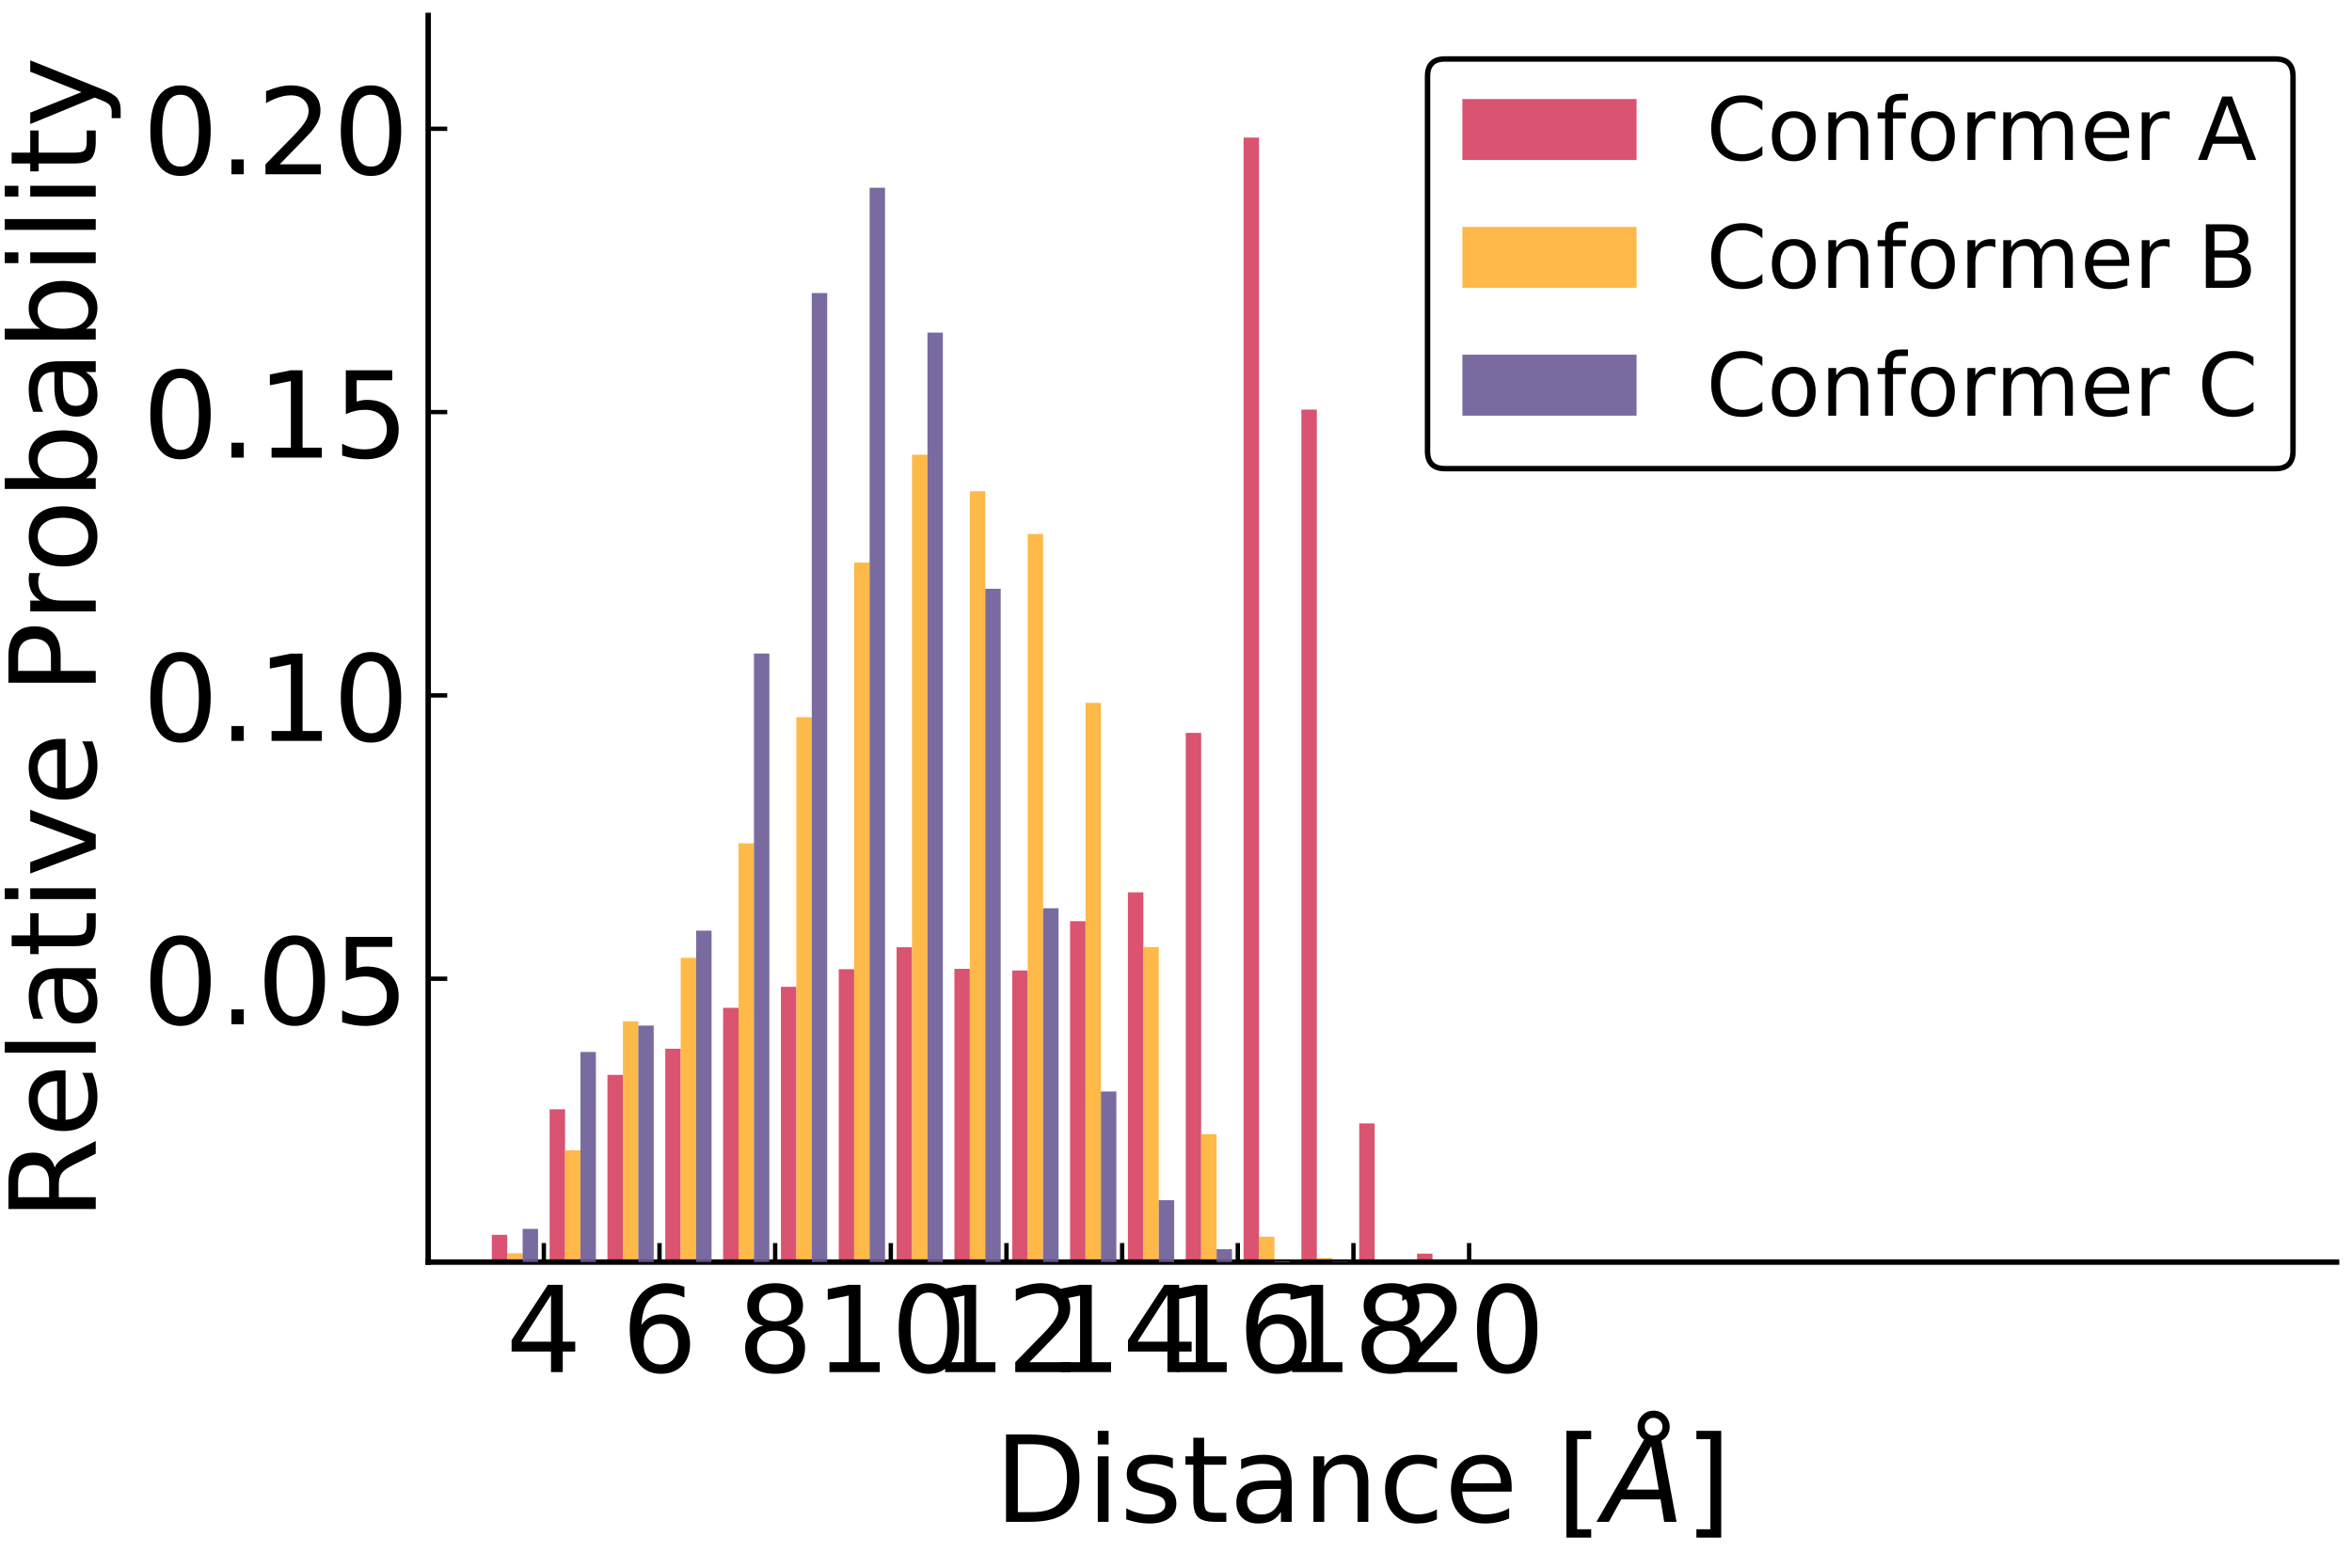 <?xml version="1.0" encoding="utf-8" standalone="no"?>
<!DOCTYPE svg PUBLIC "-//W3C//DTD SVG 1.1//EN"
  "http://www.w3.org/Graphics/SVG/1.1/DTD/svg11.dtd">
<!-- Created with matplotlib (http://matplotlib.org/) -->
<svg height="288pt" version="1.1" viewBox="0 0 432 288" width="432pt" xmlns="http://www.w3.org/2000/svg" xmlns:xlink="http://www.w3.org/1999/xlink">
 <defs>
  <style type="text/css">
*{stroke-linecap:butt;stroke-linejoin:round;}
  </style>
 </defs>
 <g id="figure_1">
  <g id="patch_1">
   <path d="M 0 288 
L 432 288 
L 432 0 
L 0 0 
z
" style="fill:#ffffff;"/>
  </g>
  <g id="axes_1">
   <g id="patch_2">
    <path d="M 78.645 231.855 
L 429.165 231.855 
L 429.165 2.835 
L 78.645 2.835 
z
" style="fill:#ffffff;"/>
   </g>
   <g id="patch_3">
    <path clip-path="url(#pa8ae1b973f)" d="M 79.707 231.855 
L 79.707 231.855 
L 82.539 231.855 
L 82.539 231.855 
L 79.707 231.855 
" style="fill:#d64161;fill-opacity:0.9;"/>
   </g>
   <g id="patch_4">
    <path clip-path="url(#pa8ae1b973f)" d="M 90.329 226.847 
L 90.329 231.855 
L 93.161 231.855 
L 93.161 226.847 
L 90.329 226.847 
" style="fill:#d64161;fill-opacity:0.9;"/>
   </g>
   <g id="patch_5">
    <path clip-path="url(#pa8ae1b973f)" d="M 100.951 203.79 
L 100.951 231.855 
L 103.783 231.855 
L 103.783 203.79 
L 100.951 203.79 
" style="fill:#d64161;fill-opacity:0.9;"/>
   </g>
   <g id="patch_6">
    <path clip-path="url(#pa8ae1b973f)" d="M 111.572 197.464 
L 111.572 231.855 
L 114.405 231.855 
L 114.405 197.464 
L 111.572 197.464 
" style="fill:#d64161;fill-opacity:0.9;"/>
   </g>
   <g id="patch_7">
    <path clip-path="url(#pa8ae1b973f)" d="M 122.194 192.657 
L 122.194 231.855 
L 125.027 231.855 
L 125.027 192.657 
L 122.194 192.657 
" style="fill:#d64161;fill-opacity:0.9;"/>
   </g>
   <g id="patch_8">
    <path clip-path="url(#pa8ae1b973f)" d="M 132.816 185.152 
L 132.816 231.855 
L 135.649 231.855 
L 135.649 185.152 
L 132.816 185.152 
" style="fill:#d64161;fill-opacity:0.9;"/>
   </g>
   <g id="patch_9">
    <path clip-path="url(#pa8ae1b973f)" d="M 143.438 181.291 
L 143.438 231.855 
L 146.27 231.855 
L 146.27 181.291 
L 143.438 181.291 
" style="fill:#d64161;fill-opacity:0.9;"/>
   </g>
   <g id="patch_10">
    <path clip-path="url(#pa8ae1b973f)" d="M 154.06 178.051 
L 154.06 231.855 
L 156.892 231.855 
L 156.892 178.051 
L 154.06 178.051 
" style="fill:#d64161;fill-opacity:0.9;"/>
   </g>
   <g id="patch_11">
    <path clip-path="url(#pa8ae1b973f)" d="M 164.682 174.019 
L 164.682 231.855 
L 167.514 231.855 
L 167.514 174.019 
L 164.682 174.019 
" style="fill:#d64161;fill-opacity:0.9;"/>
   </g>
   <g id="patch_12">
    <path clip-path="url(#pa8ae1b973f)" d="M 175.303 177.989 
L 175.303 231.855 
L 178.136 231.855 
L 178.136 177.989 
L 175.303 177.989 
" style="fill:#d64161;fill-opacity:0.9;"/>
   </g>
   <g id="patch_13">
    <path clip-path="url(#pa8ae1b973f)" d="M 185.925 178.283 
L 185.925 231.855 
L 188.758 231.855 
L 188.758 178.283 
L 185.925 178.283 
" style="fill:#d64161;fill-opacity:0.9;"/>
   </g>
   <g id="patch_14">
    <path clip-path="url(#pa8ae1b973f)" d="M 196.547 169.228 
L 196.547 231.855 
L 199.38 231.855 
L 199.38 169.228 
L 196.547 169.228 
" style="fill:#d64161;fill-opacity:0.9;"/>
   </g>
   <g id="patch_15">
    <path clip-path="url(#pa8ae1b973f)" d="M 207.169 163.925 
L 207.169 231.855 
L 210.001 231.855 
L 210.001 163.925 
L 207.169 163.925 
" style="fill:#d64161;fill-opacity:0.9;"/>
   </g>
   <g id="patch_16">
    <path clip-path="url(#pa8ae1b973f)" d="M 217.791 134.635 
L 217.791 231.855 
L 220.623 231.855 
L 220.623 134.635 
L 217.791 134.635 
" style="fill:#d64161;fill-opacity:0.9;"/>
   </g>
   <g id="patch_17">
    <path clip-path="url(#pa8ae1b973f)" d="M 228.413 25.274 
L 228.413 231.855 
L 231.245 231.855 
L 231.245 25.274 
L 228.413 25.274 
" style="fill:#d64161;fill-opacity:0.9;"/>
   </g>
   <g id="patch_18">
    <path clip-path="url(#pa8ae1b973f)" d="M 239.034 75.248 
L 239.034 231.855 
L 241.867 231.855 
L 241.867 75.248 
L 239.034 75.248 
" style="fill:#d64161;fill-opacity:0.9;"/>
   </g>
   <g id="patch_19">
    <path clip-path="url(#pa8ae1b973f)" d="M 249.656 206.38 
L 249.656 231.855 
L 252.489 231.855 
L 252.489 206.38 
L 249.656 206.38 
" style="fill:#d64161;fill-opacity:0.9;"/>
   </g>
   <g id="patch_20">
    <path clip-path="url(#pa8ae1b973f)" d="M 260.278 230.305 
L 260.278 231.855 
L 263.111 231.855 
L 263.111 230.305 
L 260.278 230.305 
" style="fill:#d64161;fill-opacity:0.9;"/>
   </g>
   <g id="matplotlib.axis_1">
    <g id="xtick_1">
     <g id="line2d_1">
      <defs>
       <path d="M 0 0 
L 0 -3.5 
" id="m9698023ee0" style="stroke:#000000;stroke-width:0.8;"/>
      </defs>
      <g>
       <use style="stroke:#000000;stroke-width:0.8;" x="99.888" xlink:href="#m9698023ee0" y="231.855"/>
      </g>
     </g>
     <g id="text_1">
      <!-- 4 -->
      <defs>
       <path d="M 37.797 64.312 
L 12.891 25.391 
L 37.797 25.391 
z
M 35.203 72.906 
L 47.609 72.906 
L 47.609 25.391 
L 58.016 25.391 
L 58.016 17.188 
L 47.609 17.188 
L 47.609 0 
L 37.797 0 
L 37.797 17.188 
L 4.891 17.188 
L 4.891 26.703 
z
" id="DejaVuSans-34"/>
      </defs>
      <g transform="translate(92.89 252.072)scale(0.22 -0.22)">
       <use xlink:href="#DejaVuSans-34"/>
      </g>
     </g>
    </g>
    <g id="xtick_2">
     <g id="line2d_2">
      <g>
       <use style="stroke:#000000;stroke-width:0.8;" x="121.132" xlink:href="#m9698023ee0" y="231.855"/>
      </g>
     </g>
     <g id="text_2">
      <!-- 6 -->
      <defs>
       <path d="M 33.016 40.375 
Q 26.375 40.375 22.484 35.828 
Q 18.609 31.297 18.609 23.391 
Q 18.609 15.531 22.484 10.953 
Q 26.375 6.391 33.016 6.391 
Q 39.656 6.391 43.531 10.953 
Q 47.406 15.531 47.406 23.391 
Q 47.406 31.297 43.531 35.828 
Q 39.656 40.375 33.016 40.375 
z
M 52.594 71.297 
L 52.594 62.312 
Q 48.875 64.062 45.094 64.984 
Q 41.312 65.922 37.594 65.922 
Q 27.828 65.922 22.672 59.328 
Q 17.531 52.734 16.797 39.406 
Q 19.672 43.656 24.016 45.922 
Q 28.375 48.188 33.594 48.188 
Q 44.578 48.188 50.953 41.516 
Q 57.328 34.859 57.328 23.391 
Q 57.328 12.156 50.688 5.359 
Q 44.047 -1.422 33.016 -1.422 
Q 20.359 -1.422 13.672 8.266 
Q 6.984 17.969 6.984 36.375 
Q 6.984 53.656 15.188 63.938 
Q 23.391 74.219 37.203 74.219 
Q 40.922 74.219 44.703 73.484 
Q 48.484 72.75 52.594 71.297 
z
" id="DejaVuSans-36"/>
      </defs>
      <g transform="translate(114.133 252.072)scale(0.22 -0.22)">
       <use xlink:href="#DejaVuSans-36"/>
      </g>
     </g>
    </g>
    <g id="xtick_3">
     <g id="line2d_3">
      <g>
       <use style="stroke:#000000;stroke-width:0.8;" x="142.376" xlink:href="#m9698023ee0" y="231.855"/>
      </g>
     </g>
     <g id="text_3">
      <!-- 8 -->
      <defs>
       <path d="M 31.781 34.625 
Q 24.75 34.625 20.719 30.859 
Q 16.703 27.094 16.703 20.516 
Q 16.703 13.922 20.719 10.156 
Q 24.75 6.391 31.781 6.391 
Q 38.812 6.391 42.859 10.172 
Q 46.922 13.969 46.922 20.516 
Q 46.922 27.094 42.891 30.859 
Q 38.875 34.625 31.781 34.625 
z
M 21.922 38.812 
Q 15.578 40.375 12.031 44.719 
Q 8.5 49.078 8.5 55.328 
Q 8.5 64.062 14.719 69.141 
Q 20.953 74.219 31.781 74.219 
Q 42.672 74.219 48.875 69.141 
Q 55.078 64.062 55.078 55.328 
Q 55.078 49.078 51.531 44.719 
Q 48 40.375 41.703 38.812 
Q 48.828 37.156 52.797 32.312 
Q 56.781 27.484 56.781 20.516 
Q 56.781 9.906 50.312 4.234 
Q 43.844 -1.422 31.781 -1.422 
Q 19.734 -1.422 13.25 4.234 
Q 6.781 9.906 6.781 20.516 
Q 6.781 27.484 10.781 32.312 
Q 14.797 37.156 21.922 38.812 
z
M 18.312 54.391 
Q 18.312 48.734 21.844 45.562 
Q 25.391 42.391 31.781 42.391 
Q 38.141 42.391 41.719 45.562 
Q 45.312 48.734 45.312 54.391 
Q 45.312 60.062 41.719 63.234 
Q 38.141 66.406 31.781 66.406 
Q 25.391 66.406 21.844 63.234 
Q 18.312 60.062 18.312 54.391 
z
" id="DejaVuSans-38"/>
      </defs>
      <g transform="translate(135.377 252.072)scale(0.22 -0.22)">
       <use xlink:href="#DejaVuSans-38"/>
      </g>
     </g>
    </g>
    <g id="xtick_4">
     <g id="line2d_4">
      <g>
       <use style="stroke:#000000;stroke-width:0.8;" x="163.619" xlink:href="#m9698023ee0" y="231.855"/>
      </g>
     </g>
     <g id="text_4">
      <!-- 10 -->
      <defs>
       <path d="M 12.406 8.297 
L 28.516 8.297 
L 28.516 63.922 
L 10.984 60.406 
L 10.984 69.391 
L 28.422 72.906 
L 38.281 72.906 
L 38.281 8.297 
L 54.391 8.297 
L 54.391 0 
L 12.406 0 
z
" id="DejaVuSans-31"/>
       <path d="M 31.781 66.406 
Q 24.172 66.406 20.328 58.906 
Q 16.5 51.422 16.5 36.375 
Q 16.5 21.391 20.328 13.891 
Q 24.172 6.391 31.781 6.391 
Q 39.453 6.391 43.281 13.891 
Q 47.125 21.391 47.125 36.375 
Q 47.125 51.422 43.281 58.906 
Q 39.453 66.406 31.781 66.406 
z
M 31.781 74.219 
Q 44.047 74.219 50.516 64.516 
Q 56.984 54.828 56.984 36.375 
Q 56.984 17.969 50.516 8.266 
Q 44.047 -1.422 31.781 -1.422 
Q 19.531 -1.422 13.062 8.266 
Q 6.594 17.969 6.594 36.375 
Q 6.594 54.828 13.062 64.516 
Q 19.531 74.219 31.781 74.219 
z
" id="DejaVuSans-30"/>
      </defs>
      <g transform="translate(149.622 252.072)scale(0.22 -0.22)">
       <use xlink:href="#DejaVuSans-31"/>
       <use x="63.623" xlink:href="#DejaVuSans-30"/>
      </g>
     </g>
    </g>
    <g id="xtick_5">
     <g id="line2d_5">
      <g>
       <use style="stroke:#000000;stroke-width:0.8;" x="184.863" xlink:href="#m9698023ee0" y="231.855"/>
      </g>
     </g>
     <g id="text_5">
      <!-- 12 -->
      <defs>
       <path d="M 19.188 8.297 
L 53.609 8.297 
L 53.609 0 
L 7.328 0 
L 7.328 8.297 
Q 12.938 14.109 22.625 23.891 
Q 32.328 33.688 34.812 36.531 
Q 39.547 41.844 41.422 45.531 
Q 43.312 49.219 43.312 52.781 
Q 43.312 58.594 39.234 62.25 
Q 35.156 65.922 28.609 65.922 
Q 23.969 65.922 18.812 64.312 
Q 13.672 62.703 7.812 59.422 
L 7.812 69.391 
Q 13.766 71.781 18.938 73 
Q 24.125 74.219 28.422 74.219 
Q 39.75 74.219 46.484 68.547 
Q 53.219 62.891 53.219 53.422 
Q 53.219 48.922 51.531 44.891 
Q 49.859 40.875 45.406 35.406 
Q 44.188 33.984 37.641 27.219 
Q 31.109 20.453 19.188 8.297 
z
" id="DejaVuSans-32"/>
      </defs>
      <g transform="translate(170.866 252.072)scale(0.22 -0.22)">
       <use xlink:href="#DejaVuSans-31"/>
       <use x="63.623" xlink:href="#DejaVuSans-32"/>
      </g>
     </g>
    </g>
    <g id="xtick_6">
     <g id="line2d_6">
      <g>
       <use style="stroke:#000000;stroke-width:0.8;" x="206.107" xlink:href="#m9698023ee0" y="231.855"/>
      </g>
     </g>
     <g id="text_6">
      <!-- 14 -->
      <g transform="translate(192.109 252.072)scale(0.22 -0.22)">
       <use xlink:href="#DejaVuSans-31"/>
       <use x="63.623" xlink:href="#DejaVuSans-34"/>
      </g>
     </g>
    </g>
    <g id="xtick_7">
     <g id="line2d_7">
      <g>
       <use style="stroke:#000000;stroke-width:0.8;" x="227.35" xlink:href="#m9698023ee0" y="231.855"/>
      </g>
     </g>
     <g id="text_7">
      <!-- 16 -->
      <g transform="translate(213.353 252.072)scale(0.22 -0.22)">
       <use xlink:href="#DejaVuSans-31"/>
       <use x="63.623" xlink:href="#DejaVuSans-36"/>
      </g>
     </g>
    </g>
    <g id="xtick_8">
     <g id="line2d_8">
      <g>
       <use style="stroke:#000000;stroke-width:0.8;" x="248.594" xlink:href="#m9698023ee0" y="231.855"/>
      </g>
     </g>
     <g id="text_8">
      <!-- 18 -->
      <g transform="translate(234.597 252.072)scale(0.22 -0.22)">
       <use xlink:href="#DejaVuSans-31"/>
       <use x="63.623" xlink:href="#DejaVuSans-38"/>
      </g>
     </g>
    </g>
    <g id="xtick_9">
     <g id="line2d_9">
      <g>
       <use style="stroke:#000000;stroke-width:0.8;" x="269.838" xlink:href="#m9698023ee0" y="231.855"/>
      </g>
     </g>
     <g id="text_9">
      <!-- 20 -->
      <g transform="translate(255.84 252.072)scale(0.22 -0.22)">
       <use xlink:href="#DejaVuSans-32"/>
       <use x="63.623" xlink:href="#DejaVuSans-30"/>
      </g>
     </g>
    </g>
    <g id="text_10">
     <!-- Distance $[\AA]$  -->
     <defs>
      <path d="M 19.672 64.797 
L 19.672 8.109 
L 31.594 8.109 
Q 46.688 8.109 53.688 14.938 
Q 60.688 21.781 60.688 36.531 
Q 60.688 51.172 53.688 57.984 
Q 46.688 64.797 31.594 64.797 
z
M 9.812 72.906 
L 30.078 72.906 
Q 51.266 72.906 61.172 64.094 
Q 71.094 55.281 71.094 36.531 
Q 71.094 17.672 61.125 8.828 
Q 51.172 0 30.078 0 
L 9.812 0 
z
" id="DejaVuSans-44"/>
      <path d="M 9.422 54.688 
L 18.406 54.688 
L 18.406 0 
L 9.422 0 
z
M 9.422 75.984 
L 18.406 75.984 
L 18.406 64.594 
L 9.422 64.594 
z
" id="DejaVuSans-69"/>
      <path d="M 44.281 53.078 
L 44.281 44.578 
Q 40.484 46.531 36.375 47.5 
Q 32.281 48.484 27.875 48.484 
Q 21.188 48.484 17.844 46.438 
Q 14.5 44.391 14.5 40.281 
Q 14.5 37.156 16.891 35.375 
Q 19.281 33.594 26.516 31.984 
L 29.594 31.297 
Q 39.156 29.25 43.188 25.516 
Q 47.219 21.781 47.219 15.094 
Q 47.219 7.469 41.188 3.016 
Q 35.156 -1.422 24.609 -1.422 
Q 20.219 -1.422 15.453 -0.562 
Q 10.688 0.297 5.422 2 
L 5.422 11.281 
Q 10.406 8.688 15.234 7.391 
Q 20.062 6.109 24.812 6.109 
Q 31.156 6.109 34.562 8.281 
Q 37.984 10.453 37.984 14.406 
Q 37.984 18.062 35.516 20.016 
Q 33.062 21.969 24.703 23.781 
L 21.578 24.516 
Q 13.234 26.266 9.516 29.906 
Q 5.812 33.547 5.812 39.891 
Q 5.812 47.609 11.281 51.797 
Q 16.75 56 26.812 56 
Q 31.781 56 36.172 55.266 
Q 40.578 54.547 44.281 53.078 
z
" id="DejaVuSans-73"/>
      <path d="M 18.312 70.219 
L 18.312 54.688 
L 36.812 54.688 
L 36.812 47.703 
L 18.312 47.703 
L 18.312 18.016 
Q 18.312 11.328 20.141 9.422 
Q 21.969 7.516 27.594 7.516 
L 36.812 7.516 
L 36.812 0 
L 27.594 0 
Q 17.188 0 13.234 3.875 
Q 9.281 7.766 9.281 18.016 
L 9.281 47.703 
L 2.688 47.703 
L 2.688 54.688 
L 9.281 54.688 
L 9.281 70.219 
z
" id="DejaVuSans-74"/>
      <path d="M 34.281 27.484 
Q 23.391 27.484 19.188 25 
Q 14.984 22.516 14.984 16.5 
Q 14.984 11.719 18.141 8.906 
Q 21.297 6.109 26.703 6.109 
Q 34.188 6.109 38.703 11.406 
Q 43.219 16.703 43.219 25.484 
L 43.219 27.484 
z
M 52.203 31.203 
L 52.203 0 
L 43.219 0 
L 43.219 8.297 
Q 40.141 3.328 35.547 0.953 
Q 30.953 -1.422 24.312 -1.422 
Q 15.922 -1.422 10.953 3.297 
Q 6 8.016 6 15.922 
Q 6 25.141 12.172 29.828 
Q 18.359 34.516 30.609 34.516 
L 43.219 34.516 
L 43.219 35.406 
Q 43.219 41.609 39.141 45 
Q 35.062 48.391 27.688 48.391 
Q 23 48.391 18.547 47.266 
Q 14.109 46.141 10.016 43.891 
L 10.016 52.203 
Q 14.938 54.109 19.578 55.047 
Q 24.219 56 28.609 56 
Q 40.484 56 46.344 49.844 
Q 52.203 43.703 52.203 31.203 
z
" id="DejaVuSans-61"/>
      <path d="M 54.891 33.016 
L 54.891 0 
L 45.906 0 
L 45.906 32.719 
Q 45.906 40.484 42.875 44.328 
Q 39.844 48.188 33.797 48.188 
Q 26.516 48.188 22.312 43.547 
Q 18.109 38.922 18.109 30.906 
L 18.109 0 
L 9.078 0 
L 9.078 54.688 
L 18.109 54.688 
L 18.109 46.188 
Q 21.344 51.125 25.703 53.562 
Q 30.078 56 35.797 56 
Q 45.219 56 50.047 50.172 
Q 54.891 44.344 54.891 33.016 
z
" id="DejaVuSans-6e"/>
      <path d="M 48.781 52.594 
L 48.781 44.188 
Q 44.969 46.297 41.141 47.344 
Q 37.312 48.391 33.406 48.391 
Q 24.656 48.391 19.812 42.844 
Q 14.984 37.312 14.984 27.297 
Q 14.984 17.281 19.812 11.734 
Q 24.656 6.203 33.406 6.203 
Q 37.312 6.203 41.141 7.25 
Q 44.969 8.297 48.781 10.406 
L 48.781 2.094 
Q 45.016 0.344 40.984 -0.531 
Q 36.969 -1.422 32.422 -1.422 
Q 20.062 -1.422 12.781 6.344 
Q 5.516 14.109 5.516 27.297 
Q 5.516 40.672 12.859 48.328 
Q 20.219 56 33.016 56 
Q 37.156 56 41.109 55.141 
Q 45.062 54.297 48.781 52.594 
z
" id="DejaVuSans-63"/>
      <path d="M 56.203 29.594 
L 56.203 25.203 
L 14.891 25.203 
Q 15.484 15.922 20.484 11.062 
Q 25.484 6.203 34.422 6.203 
Q 39.594 6.203 44.453 7.469 
Q 49.312 8.734 54.109 11.281 
L 54.109 2.781 
Q 49.266 0.734 44.188 -0.344 
Q 39.109 -1.422 33.891 -1.422 
Q 20.797 -1.422 13.156 6.188 
Q 5.516 13.812 5.516 26.812 
Q 5.516 40.234 12.766 48.109 
Q 20.016 56 32.328 56 
Q 43.359 56 49.781 48.891 
Q 56.203 41.797 56.203 29.594 
z
M 47.219 32.234 
Q 47.125 39.594 43.094 43.984 
Q 39.062 48.391 32.422 48.391 
Q 24.906 48.391 20.391 44.141 
Q 15.875 39.891 15.188 32.172 
z
" id="DejaVuSans-65"/>
      <path id="DejaVuSans-20"/>
      <path d="M 8.594 75.984 
L 29.297 75.984 
L 29.297 69 
L 17.578 69 
L 17.578 -6.203 
L 29.297 -6.203 
L 29.297 -13.188 
L 8.594 -13.188 
z
" id="DejaVuSans-5b"/>
      <path d="M 49.812 79.391 
Q 49.812 82.469 47.625 84.641 
Q 45.453 86.812 42.391 86.812 
Q 39.266 86.812 37.141 84.688 
Q 35.016 82.562 35.016 79.391 
Q 35.016 76.312 37.141 74.156 
Q 39.266 72.016 42.391 72.016 
Q 45.453 72.016 47.625 74.156 
Q 49.812 76.312 49.812 79.391 
z
M 34.422 68.703 
Q 31.781 70.516 30.391 73.266 
Q 29 76.031 29 79.391 
Q 29 84.969 32.906 88.891 
Q 36.812 92.828 42.391 92.828 
Q 47.953 92.828 51.875 88.891 
Q 55.812 84.969 55.812 79.391 
Q 55.812 75.531 54.031 72.547 
Q 52.25 69.578 48.875 67.828 
L 61.531 0 
L 51.219 0 
L 48.188 18.703 
L 15.375 18.703 
L 5.078 0 
L -5.328 0 
z
M 40.375 63.188 
L 19.922 26.906 
L 46.688 26.906 
z
" id="DejaVuSans-Oblique-c5"/>
      <path d="M 30.422 75.984 
L 30.422 -13.188 
L 9.719 -13.188 
L 9.719 -6.203 
L 21.391 -6.203 
L 21.391 69 
L 9.719 69 
L 9.719 75.984 
z
" id="DejaVuSans-5d"/>
     </defs>
     <g transform="translate(182.625 279.612)scale(0.22 -0.22)">
      <use transform="translate(0 0.172)" xlink:href="#DejaVuSans-44"/>
      <use transform="translate(77.002 0.172)" xlink:href="#DejaVuSans-69"/>
      <use transform="translate(104.785 0.172)" xlink:href="#DejaVuSans-73"/>
      <use transform="translate(156.885 0.172)" xlink:href="#DejaVuSans-74"/>
      <use transform="translate(196.094 0.172)" xlink:href="#DejaVuSans-61"/>
      <use transform="translate(257.373 0.172)" xlink:href="#DejaVuSans-6e"/>
      <use transform="translate(320.752 0.172)" xlink:href="#DejaVuSans-63"/>
      <use transform="translate(375.732 0.172)" xlink:href="#DejaVuSans-65"/>
      <use transform="translate(437.256 0.172)" xlink:href="#DejaVuSans-20"/>
      <use transform="translate(469.043 0.172)" xlink:href="#DejaVuSans-5b"/>
      <use transform="translate(508.057 0.172)" xlink:href="#DejaVuSans-Oblique-c5"/>
      <use transform="translate(576.465 0.172)" xlink:href="#DejaVuSans-5d"/>
      <use transform="translate(615.479 0.172)" xlink:href="#DejaVuSans-20"/>
     </g>
    </g>
   </g>
   <g id="matplotlib.axis_2">
    <g id="ytick_1">
     <g id="line2d_10">
      <defs>
       <path d="M 0 0 
L 3.5 0 
" id="m258a4fd6fd" style="stroke:#000000;stroke-width:0.8;"/>
      </defs>
      <g>
       <use style="stroke:#000000;stroke-width:0.8;" x="78.645" xlink:href="#m258a4fd6fd" y="179.805"/>
      </g>
     </g>
     <g id="text_11">
      <!-- 0.05 -->
      <defs>
       <path d="M 10.688 12.406 
L 21 12.406 
L 21 0 
L 10.688 0 
z
" id="DejaVuSans-2e"/>
       <path d="M 10.797 72.906 
L 49.516 72.906 
L 49.516 64.594 
L 19.828 64.594 
L 19.828 46.734 
Q 21.969 47.469 24.109 47.828 
Q 26.266 48.188 28.422 48.188 
Q 40.625 48.188 47.75 41.5 
Q 54.891 34.812 54.891 23.391 
Q 54.891 11.625 47.562 5.094 
Q 40.234 -1.422 26.906 -1.422 
Q 22.312 -1.422 17.547 -0.641 
Q 12.797 0.141 7.719 1.703 
L 7.719 11.625 
Q 12.109 9.234 16.797 8.062 
Q 21.484 6.891 26.703 6.891 
Q 35.156 6.891 40.078 11.328 
Q 45.016 15.766 45.016 23.391 
Q 45.016 31 40.078 35.438 
Q 35.156 39.891 26.703 39.891 
Q 22.75 39.891 18.812 39.016 
Q 14.891 38.141 10.797 36.281 
z
" id="DejaVuSans-35"/>
      </defs>
      <g transform="translate(26.16 188.163)scale(0.22 -0.22)">
       <use xlink:href="#DejaVuSans-30"/>
       <use x="63.623" xlink:href="#DejaVuSans-2e"/>
       <use x="95.41" xlink:href="#DejaVuSans-30"/>
       <use x="159.033" xlink:href="#DejaVuSans-35"/>
      </g>
     </g>
    </g>
    <g id="ytick_2">
     <g id="line2d_11">
      <g>
       <use style="stroke:#000000;stroke-width:0.8;" x="78.645" xlink:href="#m258a4fd6fd" y="127.755"/>
      </g>
     </g>
     <g id="text_12">
      <!-- 0.10 -->
      <g transform="translate(26.16 136.113)scale(0.22 -0.22)">
       <use xlink:href="#DejaVuSans-30"/>
       <use x="63.623" xlink:href="#DejaVuSans-2e"/>
       <use x="95.41" xlink:href="#DejaVuSans-31"/>
       <use x="159.033" xlink:href="#DejaVuSans-30"/>
      </g>
     </g>
    </g>
    <g id="ytick_3">
     <g id="line2d_12">
      <g>
       <use style="stroke:#000000;stroke-width:0.8;" x="78.645" xlink:href="#m258a4fd6fd" y="75.705"/>
      </g>
     </g>
     <g id="text_13">
      <!-- 0.15 -->
      <g transform="translate(26.16 84.063)scale(0.22 -0.22)">
       <use xlink:href="#DejaVuSans-30"/>
       <use x="63.623" xlink:href="#DejaVuSans-2e"/>
       <use x="95.41" xlink:href="#DejaVuSans-31"/>
       <use x="159.033" xlink:href="#DejaVuSans-35"/>
      </g>
     </g>
    </g>
    <g id="ytick_4">
     <g id="line2d_13">
      <g>
       <use style="stroke:#000000;stroke-width:0.8;" x="78.645" xlink:href="#m258a4fd6fd" y="23.655"/>
      </g>
     </g>
     <g id="text_14">
      <!-- 0.20 -->
      <g transform="translate(26.16 32.013)scale(0.22 -0.22)">
       <use xlink:href="#DejaVuSans-30"/>
       <use x="63.623" xlink:href="#DejaVuSans-2e"/>
       <use x="95.41" xlink:href="#DejaVuSans-32"/>
       <use x="159.033" xlink:href="#DejaVuSans-30"/>
      </g>
     </g>
    </g>
    <g id="text_15">
     <!-- Relative Probability -->
     <defs>
      <path d="M 44.391 34.188 
Q 47.562 33.109 50.562 29.594 
Q 53.562 26.078 56.594 19.922 
L 66.609 0 
L 56 0 
L 46.688 18.703 
Q 43.062 26.031 39.672 28.422 
Q 36.281 30.812 30.422 30.812 
L 19.672 30.812 
L 19.672 0 
L 9.812 0 
L 9.812 72.906 
L 32.078 72.906 
Q 44.578 72.906 50.734 67.672 
Q 56.891 62.453 56.891 51.906 
Q 56.891 45.016 53.688 40.469 
Q 50.484 35.938 44.391 34.188 
z
M 19.672 64.797 
L 19.672 38.922 
L 32.078 38.922 
Q 39.203 38.922 42.844 42.219 
Q 46.484 45.516 46.484 51.906 
Q 46.484 58.297 42.844 61.547 
Q 39.203 64.797 32.078 64.797 
z
" id="DejaVuSans-52"/>
      <path d="M 9.422 75.984 
L 18.406 75.984 
L 18.406 0 
L 9.422 0 
z
" id="DejaVuSans-6c"/>
      <path d="M 2.984 54.688 
L 12.5 54.688 
L 29.594 8.797 
L 46.688 54.688 
L 56.203 54.688 
L 35.688 0 
L 23.484 0 
z
" id="DejaVuSans-76"/>
      <path d="M 19.672 64.797 
L 19.672 37.406 
L 32.078 37.406 
Q 38.969 37.406 42.719 40.969 
Q 46.484 44.531 46.484 51.125 
Q 46.484 57.672 42.719 61.234 
Q 38.969 64.797 32.078 64.797 
z
M 9.812 72.906 
L 32.078 72.906 
Q 44.344 72.906 50.609 67.359 
Q 56.891 61.812 56.891 51.125 
Q 56.891 40.328 50.609 34.812 
Q 44.344 29.297 32.078 29.297 
L 19.672 29.297 
L 19.672 0 
L 9.812 0 
z
" id="DejaVuSans-50"/>
      <path d="M 41.109 46.297 
Q 39.594 47.172 37.812 47.578 
Q 36.031 48 33.891 48 
Q 26.266 48 22.188 43.047 
Q 18.109 38.094 18.109 28.812 
L 18.109 0 
L 9.078 0 
L 9.078 54.688 
L 18.109 54.688 
L 18.109 46.188 
Q 20.953 51.172 25.484 53.578 
Q 30.031 56 36.531 56 
Q 37.453 56 38.578 55.875 
Q 39.703 55.766 41.062 55.516 
z
" id="DejaVuSans-72"/>
      <path d="M 30.609 48.391 
Q 23.391 48.391 19.188 42.75 
Q 14.984 37.109 14.984 27.297 
Q 14.984 17.484 19.156 11.844 
Q 23.344 6.203 30.609 6.203 
Q 37.797 6.203 41.984 11.859 
Q 46.188 17.531 46.188 27.297 
Q 46.188 37.016 41.984 42.703 
Q 37.797 48.391 30.609 48.391 
z
M 30.609 56 
Q 42.328 56 49.016 48.375 
Q 55.719 40.766 55.719 27.297 
Q 55.719 13.875 49.016 6.219 
Q 42.328 -1.422 30.609 -1.422 
Q 18.844 -1.422 12.172 6.219 
Q 5.516 13.875 5.516 27.297 
Q 5.516 40.766 12.172 48.375 
Q 18.844 56 30.609 56 
z
" id="DejaVuSans-6f"/>
      <path d="M 48.688 27.297 
Q 48.688 37.203 44.609 42.844 
Q 40.531 48.484 33.406 48.484 
Q 26.266 48.484 22.188 42.844 
Q 18.109 37.203 18.109 27.297 
Q 18.109 17.391 22.188 11.75 
Q 26.266 6.109 33.406 6.109 
Q 40.531 6.109 44.609 11.75 
Q 48.688 17.391 48.688 27.297 
z
M 18.109 46.391 
Q 20.953 51.266 25.266 53.625 
Q 29.594 56 35.594 56 
Q 45.562 56 51.781 48.094 
Q 58.016 40.188 58.016 27.297 
Q 58.016 14.406 51.781 6.484 
Q 45.562 -1.422 35.594 -1.422 
Q 29.594 -1.422 25.266 0.953 
Q 20.953 3.328 18.109 8.203 
L 18.109 0 
L 9.078 0 
L 9.078 75.984 
L 18.109 75.984 
z
" id="DejaVuSans-62"/>
      <path d="M 32.172 -5.078 
Q 28.375 -14.844 24.75 -17.812 
Q 21.141 -20.797 15.094 -20.797 
L 7.906 -20.797 
L 7.906 -13.281 
L 13.188 -13.281 
Q 16.891 -13.281 18.938 -11.516 
Q 21 -9.766 23.484 -3.219 
L 25.094 0.875 
L 2.984 54.688 
L 12.5 54.688 
L 29.594 11.922 
L 46.688 54.688 
L 56.203 54.688 
z
" id="DejaVuSans-79"/>
     </defs>
     <g transform="translate(17.585 224.268)rotate(-90)scale(0.22 -0.22)">
      <use xlink:href="#DejaVuSans-52"/>
      <use x="69.42" xlink:href="#DejaVuSans-65"/>
      <use x="130.943" xlink:href="#DejaVuSans-6c"/>
      <use x="158.727" xlink:href="#DejaVuSans-61"/>
      <use x="220.006" xlink:href="#DejaVuSans-74"/>
      <use x="259.215" xlink:href="#DejaVuSans-69"/>
      <use x="286.998" xlink:href="#DejaVuSans-76"/>
      <use x="346.178" xlink:href="#DejaVuSans-65"/>
      <use x="407.701" xlink:href="#DejaVuSans-20"/>
      <use x="439.488" xlink:href="#DejaVuSans-50"/>
      <use x="499.775" xlink:href="#DejaVuSans-72"/>
      <use x="540.857" xlink:href="#DejaVuSans-6f"/>
      <use x="602.039" xlink:href="#DejaVuSans-62"/>
      <use x="665.516" xlink:href="#DejaVuSans-61"/>
      <use x="726.795" xlink:href="#DejaVuSans-62"/>
      <use x="790.271" xlink:href="#DejaVuSans-69"/>
      <use x="818.055" xlink:href="#DejaVuSans-6c"/>
      <use x="845.838" xlink:href="#DejaVuSans-69"/>
      <use x="873.621" xlink:href="#DejaVuSans-74"/>
      <use x="912.83" xlink:href="#DejaVuSans-79"/>
     </g>
    </g>
   </g>
   <g id="patch_21">
    <path clip-path="url(#pa8ae1b973f)" d="M 82.539 231.855 
L 82.539 231.855 
L 85.372 231.855 
L 85.372 231.855 
L 82.539 231.855 
" style="fill:#feb236;fill-opacity:0.9;"/>
   </g>
   <g id="patch_22">
    <path clip-path="url(#pa8ae1b973f)" d="M 93.161 230.244 
L 93.161 231.855 
L 95.994 231.855 
L 95.994 230.244 
L 93.161 230.244 
" style="fill:#feb236;fill-opacity:0.9;"/>
   </g>
   <g id="patch_23">
    <path clip-path="url(#pa8ae1b973f)" d="M 103.783 211.322 
L 103.783 231.855 
L 106.615 231.855 
L 106.615 211.322 
L 103.783 211.322 
" style="fill:#feb236;fill-opacity:0.9;"/>
   </g>
   <g id="patch_24">
    <path clip-path="url(#pa8ae1b973f)" d="M 114.405 187.626 
L 114.405 231.855 
L 117.237 231.855 
L 117.237 187.626 
L 114.405 187.626 
" style="fill:#feb236;fill-opacity:0.9;"/>
   </g>
   <g id="patch_25">
    <path clip-path="url(#pa8ae1b973f)" d="M 125.027 175.957 
L 125.027 231.855 
L 127.859 231.855 
L 127.859 175.957 
L 125.027 175.957 
" style="fill:#feb236;fill-opacity:0.9;"/>
   </g>
   <g id="patch_26">
    <path clip-path="url(#pa8ae1b973f)" d="M 135.649 154.916 
L 135.649 231.855 
L 138.481 231.855 
L 138.481 154.916 
L 135.649 154.916 
" style="fill:#feb236;fill-opacity:0.9;"/>
   </g>
   <g id="patch_27">
    <path clip-path="url(#pa8ae1b973f)" d="M 146.27 131.757 
L 146.27 231.855 
L 149.103 231.855 
L 149.103 131.757 
L 146.27 131.757 
" style="fill:#feb236;fill-opacity:0.9;"/>
   </g>
   <g id="patch_28">
    <path clip-path="url(#pa8ae1b973f)" d="M 156.892 103.345 
L 156.892 231.855 
L 159.725 231.855 
L 159.725 103.345 
L 156.892 103.345 
" style="fill:#feb236;fill-opacity:0.9;"/>
   </g>
   <g id="patch_29">
    <path clip-path="url(#pa8ae1b973f)" d="M 167.514 83.529 
L 167.514 231.855 
L 170.347 231.855 
L 170.347 83.529 
L 167.514 83.529 
" style="fill:#feb236;fill-opacity:0.9;"/>
   </g>
   <g id="patch_30">
    <path clip-path="url(#pa8ae1b973f)" d="M 178.136 90.244 
L 178.136 231.855 
L 180.968 231.855 
L 180.968 90.244 
L 178.136 90.244 
" style="fill:#feb236;fill-opacity:0.9;"/>
   </g>
   <g id="patch_31">
    <path clip-path="url(#pa8ae1b973f)" d="M 188.758 98.093 
L 188.758 231.855 
L 191.59 231.855 
L 191.59 98.093 
L 188.758 98.093 
" style="fill:#feb236;fill-opacity:0.9;"/>
   </g>
   <g id="patch_32">
    <path clip-path="url(#pa8ae1b973f)" d="M 199.38 129.131 
L 199.38 231.855 
L 202.212 231.855 
L 202.212 129.131 
L 199.38 129.131 
" style="fill:#feb236;fill-opacity:0.9;"/>
   </g>
   <g id="patch_33">
    <path clip-path="url(#pa8ae1b973f)" d="M 210.001 173.987 
L 210.001 231.855 
L 212.834 231.855 
L 212.834 173.987 
L 210.001 173.987 
" style="fill:#feb236;fill-opacity:0.9;"/>
   </g>
   <g id="patch_34">
    <path clip-path="url(#pa8ae1b973f)" d="M 220.623 208.368 
L 220.623 231.855 
L 223.456 231.855 
L 223.456 208.368 
L 220.623 208.368 
" style="fill:#feb236;fill-opacity:0.9;"/>
   </g>
   <g id="patch_35">
    <path clip-path="url(#pa8ae1b973f)" d="M 231.245 227.2 
L 231.245 231.855 
L 234.078 231.855 
L 234.078 227.2 
L 231.245 227.2 
" style="fill:#feb236;fill-opacity:0.9;"/>
   </g>
   <g id="patch_36">
    <path clip-path="url(#pa8ae1b973f)" d="M 241.867 231.109 
L 241.867 231.855 
L 244.699 231.855 
L 244.699 231.109 
L 241.867 231.109 
" style="fill:#feb236;fill-opacity:0.9;"/>
   </g>
   <g id="patch_37">
    <path clip-path="url(#pa8ae1b973f)" d="M 252.489 231.855 
L 252.489 231.855 
L 255.321 231.855 
L 255.321 231.855 
L 252.489 231.855 
" style="fill:#feb236;fill-opacity:0.9;"/>
   </g>
   <g id="patch_38">
    <path clip-path="url(#pa8ae1b973f)" d="M 263.111 231.855 
L 263.111 231.855 
L 265.943 231.855 
L 265.943 231.855 
L 263.111 231.855 
" style="fill:#feb236;fill-opacity:0.9;"/>
   </g>
   <g id="patch_39">
    <path d="M 78.645 231.855 
L 78.645 2.835 
" style="fill:none;stroke:#000000;stroke-linecap:square;stroke-linejoin:miter;"/>
   </g>
   <g id="patch_40">
    <path d="M 78.645 231.855 
L 429.165 231.855 
" style="fill:none;stroke:#000000;stroke-linecap:square;stroke-linejoin:miter;"/>
   </g>
   <g id="patch_41">
    <path clip-path="url(#pa8ae1b973f)" d="M 85.372 231.855 
L 85.372 231.855 
L 88.204 231.855 
L 88.204 231.855 
L 85.372 231.855 
" style="fill:#6b5b95;fill-opacity:0.9;"/>
   </g>
   <g id="patch_42">
    <path clip-path="url(#pa8ae1b973f)" d="M 95.994 225.758 
L 95.994 231.855 
L 98.826 231.855 
L 98.826 225.758 
L 95.994 225.758 
" style="fill:#6b5b95;fill-opacity:0.9;"/>
   </g>
   <g id="patch_43">
    <path clip-path="url(#pa8ae1b973f)" d="M 106.615 193.258 
L 106.615 231.855 
L 109.448 231.855 
L 109.448 193.258 
L 106.615 193.258 
" style="fill:#6b5b95;fill-opacity:0.9;"/>
   </g>
   <g id="patch_44">
    <path clip-path="url(#pa8ae1b973f)" d="M 117.237 188.415 
L 117.237 231.855 
L 120.07 231.855 
L 120.07 188.415 
L 117.237 188.415 
" style="fill:#6b5b95;fill-opacity:0.9;"/>
   </g>
   <g id="patch_45">
    <path clip-path="url(#pa8ae1b973f)" d="M 127.859 170.968 
L 127.859 231.855 
L 130.692 231.855 
L 130.692 170.968 
L 127.859 170.968 
" style="fill:#6b5b95;fill-opacity:0.9;"/>
   </g>
   <g id="patch_46">
    <path clip-path="url(#pa8ae1b973f)" d="M 138.481 120.059 
L 138.481 231.855 
L 141.314 231.855 
L 141.314 120.059 
L 138.481 120.059 
" style="fill:#6b5b95;fill-opacity:0.9;"/>
   </g>
   <g id="patch_47">
    <path clip-path="url(#pa8ae1b973f)" d="M 149.103 53.833 
L 149.103 231.855 
L 151.935 231.855 
L 151.935 53.833 
L 149.103 53.833 
" style="fill:#6b5b95;fill-opacity:0.9;"/>
   </g>
   <g id="patch_48">
    <path clip-path="url(#pa8ae1b973f)" d="M 159.725 34.49 
L 159.725 231.855 
L 162.557 231.855 
L 162.557 34.49 
L 159.725 34.49 
" style="fill:#6b5b95;fill-opacity:0.9;"/>
   </g>
   <g id="patch_49">
    <path clip-path="url(#pa8ae1b973f)" d="M 170.347 61.097 
L 170.347 231.855 
L 173.179 231.855 
L 173.179 61.097 
L 170.347 61.097 
" style="fill:#6b5b95;fill-opacity:0.9;"/>
   </g>
   <g id="patch_50">
    <path clip-path="url(#pa8ae1b973f)" d="M 180.968 108.156 
L 180.968 231.855 
L 183.801 231.855 
L 183.801 108.156 
L 180.968 108.156 
" style="fill:#6b5b95;fill-opacity:0.9;"/>
   </g>
   <g id="patch_51">
    <path clip-path="url(#pa8ae1b973f)" d="M 191.59 166.855 
L 191.59 231.855 
L 194.423 231.855 
L 194.423 166.855 
L 191.59 166.855 
" style="fill:#6b5b95;fill-opacity:0.9;"/>
   </g>
   <g id="patch_52">
    <path clip-path="url(#pa8ae1b973f)" d="M 202.212 200.522 
L 202.212 231.855 
L 205.045 231.855 
L 205.045 200.522 
L 202.212 200.522 
" style="fill:#6b5b95;fill-opacity:0.9;"/>
   </g>
   <g id="patch_53">
    <path clip-path="url(#pa8ae1b973f)" d="M 212.834 220.477 
L 212.834 231.855 
L 215.666 231.855 
L 215.666 220.477 
L 212.834 220.477 
" style="fill:#6b5b95;fill-opacity:0.9;"/>
   </g>
   <g id="patch_54">
    <path clip-path="url(#pa8ae1b973f)" d="M 223.456 229.492 
L 223.456 231.855 
L 226.288 231.855 
L 226.288 229.492 
L 223.456 229.492 
" style="fill:#6b5b95;fill-opacity:0.9;"/>
   </g>
   <g id="patch_55">
    <path clip-path="url(#pa8ae1b973f)" d="M 234.078 231.68 
L 234.078 231.855 
L 236.91 231.855 
L 236.91 231.68 
L 234.078 231.68 
" style="fill:#6b5b95;fill-opacity:0.9;"/>
   </g>
   <g id="patch_56">
    <path clip-path="url(#pa8ae1b973f)" d="M 244.699 231.768 
L 244.699 231.855 
L 247.532 231.855 
L 247.532 231.768 
L 244.699 231.768 
" style="fill:#6b5b95;fill-opacity:0.9;"/>
   </g>
   <g id="patch_57">
    <path clip-path="url(#pa8ae1b973f)" d="M 255.321 231.855 
L 255.321 231.855 
L 258.154 231.855 
L 258.154 231.855 
L 255.321 231.855 
" style="fill:#6b5b95;fill-opacity:0.9;"/>
   </g>
   <g id="patch_58">
    <path clip-path="url(#pa8ae1b973f)" d="M 265.943 231.855 
L 265.943 231.855 
L 268.776 231.855 
L 268.776 231.855 
L 265.943 231.855 
" style="fill:#6b5b95;fill-opacity:0.9;"/>
   </g>
   <g id="legend_1">
    <g id="patch_59">
     <path d="M 265.4 86.09 
L 417.965 86.09 
Q 421.165 86.09 421.165 82.89 
L 421.165 14.035 
Q 421.165 10.835 417.965 10.835 
L 265.4 10.835 
Q 262.2 10.835 262.2 14.035 
L 262.2 82.89 
Q 262.2 86.09 265.4 86.09 
z
" style="fill:#ffffff;stroke:#000000;stroke-linejoin:miter;"/>
    </g>
    <g id="patch_60">
     <path d="M 268.6 29.392 
L 300.6 29.392 
L 300.6 18.192 
L 268.6 18.192 
z
" style="fill:#d64161;fill-opacity:0.9;"/>
    </g>
    <g id="text_16">
     <!-- Conformer A -->
     <defs>
      <path d="M 64.406 67.281 
L 64.406 56.891 
Q 59.422 61.531 53.781 63.812 
Q 48.141 66.109 41.797 66.109 
Q 29.297 66.109 22.656 58.469 
Q 16.016 50.828 16.016 36.375 
Q 16.016 21.969 22.656 14.328 
Q 29.297 6.688 41.797 6.688 
Q 48.141 6.688 53.781 8.984 
Q 59.422 11.281 64.406 15.922 
L 64.406 5.609 
Q 59.234 2.094 53.438 0.328 
Q 47.656 -1.422 41.219 -1.422 
Q 24.656 -1.422 15.125 8.703 
Q 5.609 18.844 5.609 36.375 
Q 5.609 53.953 15.125 64.078 
Q 24.656 74.219 41.219 74.219 
Q 47.75 74.219 53.531 72.484 
Q 59.328 70.75 64.406 67.281 
z
" id="DejaVuSans-43"/>
      <path d="M 37.109 75.984 
L 37.109 68.5 
L 28.516 68.5 
Q 23.688 68.5 21.797 66.547 
Q 19.922 64.594 19.922 59.516 
L 19.922 54.688 
L 34.719 54.688 
L 34.719 47.703 
L 19.922 47.703 
L 19.922 0 
L 10.891 0 
L 10.891 47.703 
L 2.297 47.703 
L 2.297 54.688 
L 10.891 54.688 
L 10.891 58.5 
Q 10.891 67.625 15.141 71.797 
Q 19.391 75.984 28.609 75.984 
z
" id="DejaVuSans-66"/>
      <path d="M 52 44.188 
Q 55.375 50.25 60.062 53.125 
Q 64.75 56 71.094 56 
Q 79.641 56 84.281 50.016 
Q 88.922 44.047 88.922 33.016 
L 88.922 0 
L 79.891 0 
L 79.891 32.719 
Q 79.891 40.578 77.094 44.375 
Q 74.312 48.188 68.609 48.188 
Q 61.625 48.188 57.562 43.547 
Q 53.516 38.922 53.516 30.906 
L 53.516 0 
L 44.484 0 
L 44.484 32.719 
Q 44.484 40.625 41.703 44.406 
Q 38.922 48.188 33.109 48.188 
Q 26.219 48.188 22.156 43.531 
Q 18.109 38.875 18.109 30.906 
L 18.109 0 
L 9.078 0 
L 9.078 54.688 
L 18.109 54.688 
L 18.109 46.188 
Q 21.188 51.219 25.484 53.609 
Q 29.781 56 35.688 56 
Q 41.656 56 45.828 52.969 
Q 50 49.953 52 44.188 
z
" id="DejaVuSans-6d"/>
      <path d="M 34.188 63.188 
L 20.797 26.906 
L 47.609 26.906 
z
M 28.609 72.906 
L 39.797 72.906 
L 67.578 0 
L 57.328 0 
L 50.688 18.703 
L 17.828 18.703 
L 11.188 0 
L 0.781 0 
z
" id="DejaVuSans-41"/>
     </defs>
     <g transform="translate(313.4 29.392)scale(0.16 -0.16)">
      <use xlink:href="#DejaVuSans-43"/>
      <use x="69.824" xlink:href="#DejaVuSans-6f"/>
      <use x="131.006" xlink:href="#DejaVuSans-6e"/>
      <use x="194.385" xlink:href="#DejaVuSans-66"/>
      <use x="229.59" xlink:href="#DejaVuSans-6f"/>
      <use x="290.771" xlink:href="#DejaVuSans-72"/>
      <use x="331.869" xlink:href="#DejaVuSans-6d"/>
      <use x="429.281" xlink:href="#DejaVuSans-65"/>
      <use x="490.805" xlink:href="#DejaVuSans-72"/>
      <use x="531.918" xlink:href="#DejaVuSans-20"/>
      <use x="563.705" xlink:href="#DejaVuSans-41"/>
     </g>
    </g>
    <g id="patch_61">
     <path d="M 268.6 52.877 
L 300.6 52.877 
L 300.6 41.677 
L 268.6 41.677 
z
" style="fill:#feb236;fill-opacity:0.9;"/>
    </g>
    <g id="text_17">
     <!-- Conformer B -->
     <defs>
      <path d="M 19.672 34.812 
L 19.672 8.109 
L 35.5 8.109 
Q 43.453 8.109 47.281 11.406 
Q 51.125 14.703 51.125 21.484 
Q 51.125 28.328 47.281 31.562 
Q 43.453 34.812 35.5 34.812 
z
M 19.672 64.797 
L 19.672 42.828 
L 34.281 42.828 
Q 41.5 42.828 45.031 45.531 
Q 48.578 48.25 48.578 53.812 
Q 48.578 59.328 45.031 62.062 
Q 41.5 64.797 34.281 64.797 
z
M 9.812 72.906 
L 35.016 72.906 
Q 46.297 72.906 52.391 68.219 
Q 58.5 63.531 58.5 54.891 
Q 58.5 48.188 55.375 44.234 
Q 52.25 40.281 46.188 39.312 
Q 53.469 37.75 57.5 32.781 
Q 61.531 27.828 61.531 20.406 
Q 61.531 10.641 54.891 5.312 
Q 48.25 0 35.984 0 
L 9.812 0 
z
" id="DejaVuSans-42"/>
     </defs>
     <g transform="translate(313.4 52.877)scale(0.16 -0.16)">
      <use xlink:href="#DejaVuSans-43"/>
      <use x="69.824" xlink:href="#DejaVuSans-6f"/>
      <use x="131.006" xlink:href="#DejaVuSans-6e"/>
      <use x="194.385" xlink:href="#DejaVuSans-66"/>
      <use x="229.59" xlink:href="#DejaVuSans-6f"/>
      <use x="290.771" xlink:href="#DejaVuSans-72"/>
      <use x="331.869" xlink:href="#DejaVuSans-6d"/>
      <use x="429.281" xlink:href="#DejaVuSans-65"/>
      <use x="490.805" xlink:href="#DejaVuSans-72"/>
      <use x="531.918" xlink:href="#DejaVuSans-20"/>
      <use x="563.705" xlink:href="#DejaVuSans-42"/>
     </g>
    </g>
    <g id="patch_62">
     <path d="M 268.6 76.362 
L 300.6 76.362 
L 300.6 65.162 
L 268.6 65.162 
z
" style="fill:#6b5b95;fill-opacity:0.9;"/>
    </g>
    <g id="text_18">
     <!-- Conformer C -->
     <g transform="translate(313.4 76.362)scale(0.16 -0.16)">
      <use xlink:href="#DejaVuSans-43"/>
      <use x="69.824" xlink:href="#DejaVuSans-6f"/>
      <use x="131.006" xlink:href="#DejaVuSans-6e"/>
      <use x="194.385" xlink:href="#DejaVuSans-66"/>
      <use x="229.59" xlink:href="#DejaVuSans-6f"/>
      <use x="290.771" xlink:href="#DejaVuSans-72"/>
      <use x="331.869" xlink:href="#DejaVuSans-6d"/>
      <use x="429.281" xlink:href="#DejaVuSans-65"/>
      <use x="490.805" xlink:href="#DejaVuSans-72"/>
      <use x="531.918" xlink:href="#DejaVuSans-20"/>
      <use x="563.705" xlink:href="#DejaVuSans-43"/>
     </g>
    </g>
   </g>
  </g>
 </g>
 <defs>
  <clipPath id="pa8ae1b973f">
   <rect height="229.021" width="350.521" x="78.645" y="2.835"/>
  </clipPath>
 </defs>
</svg>

